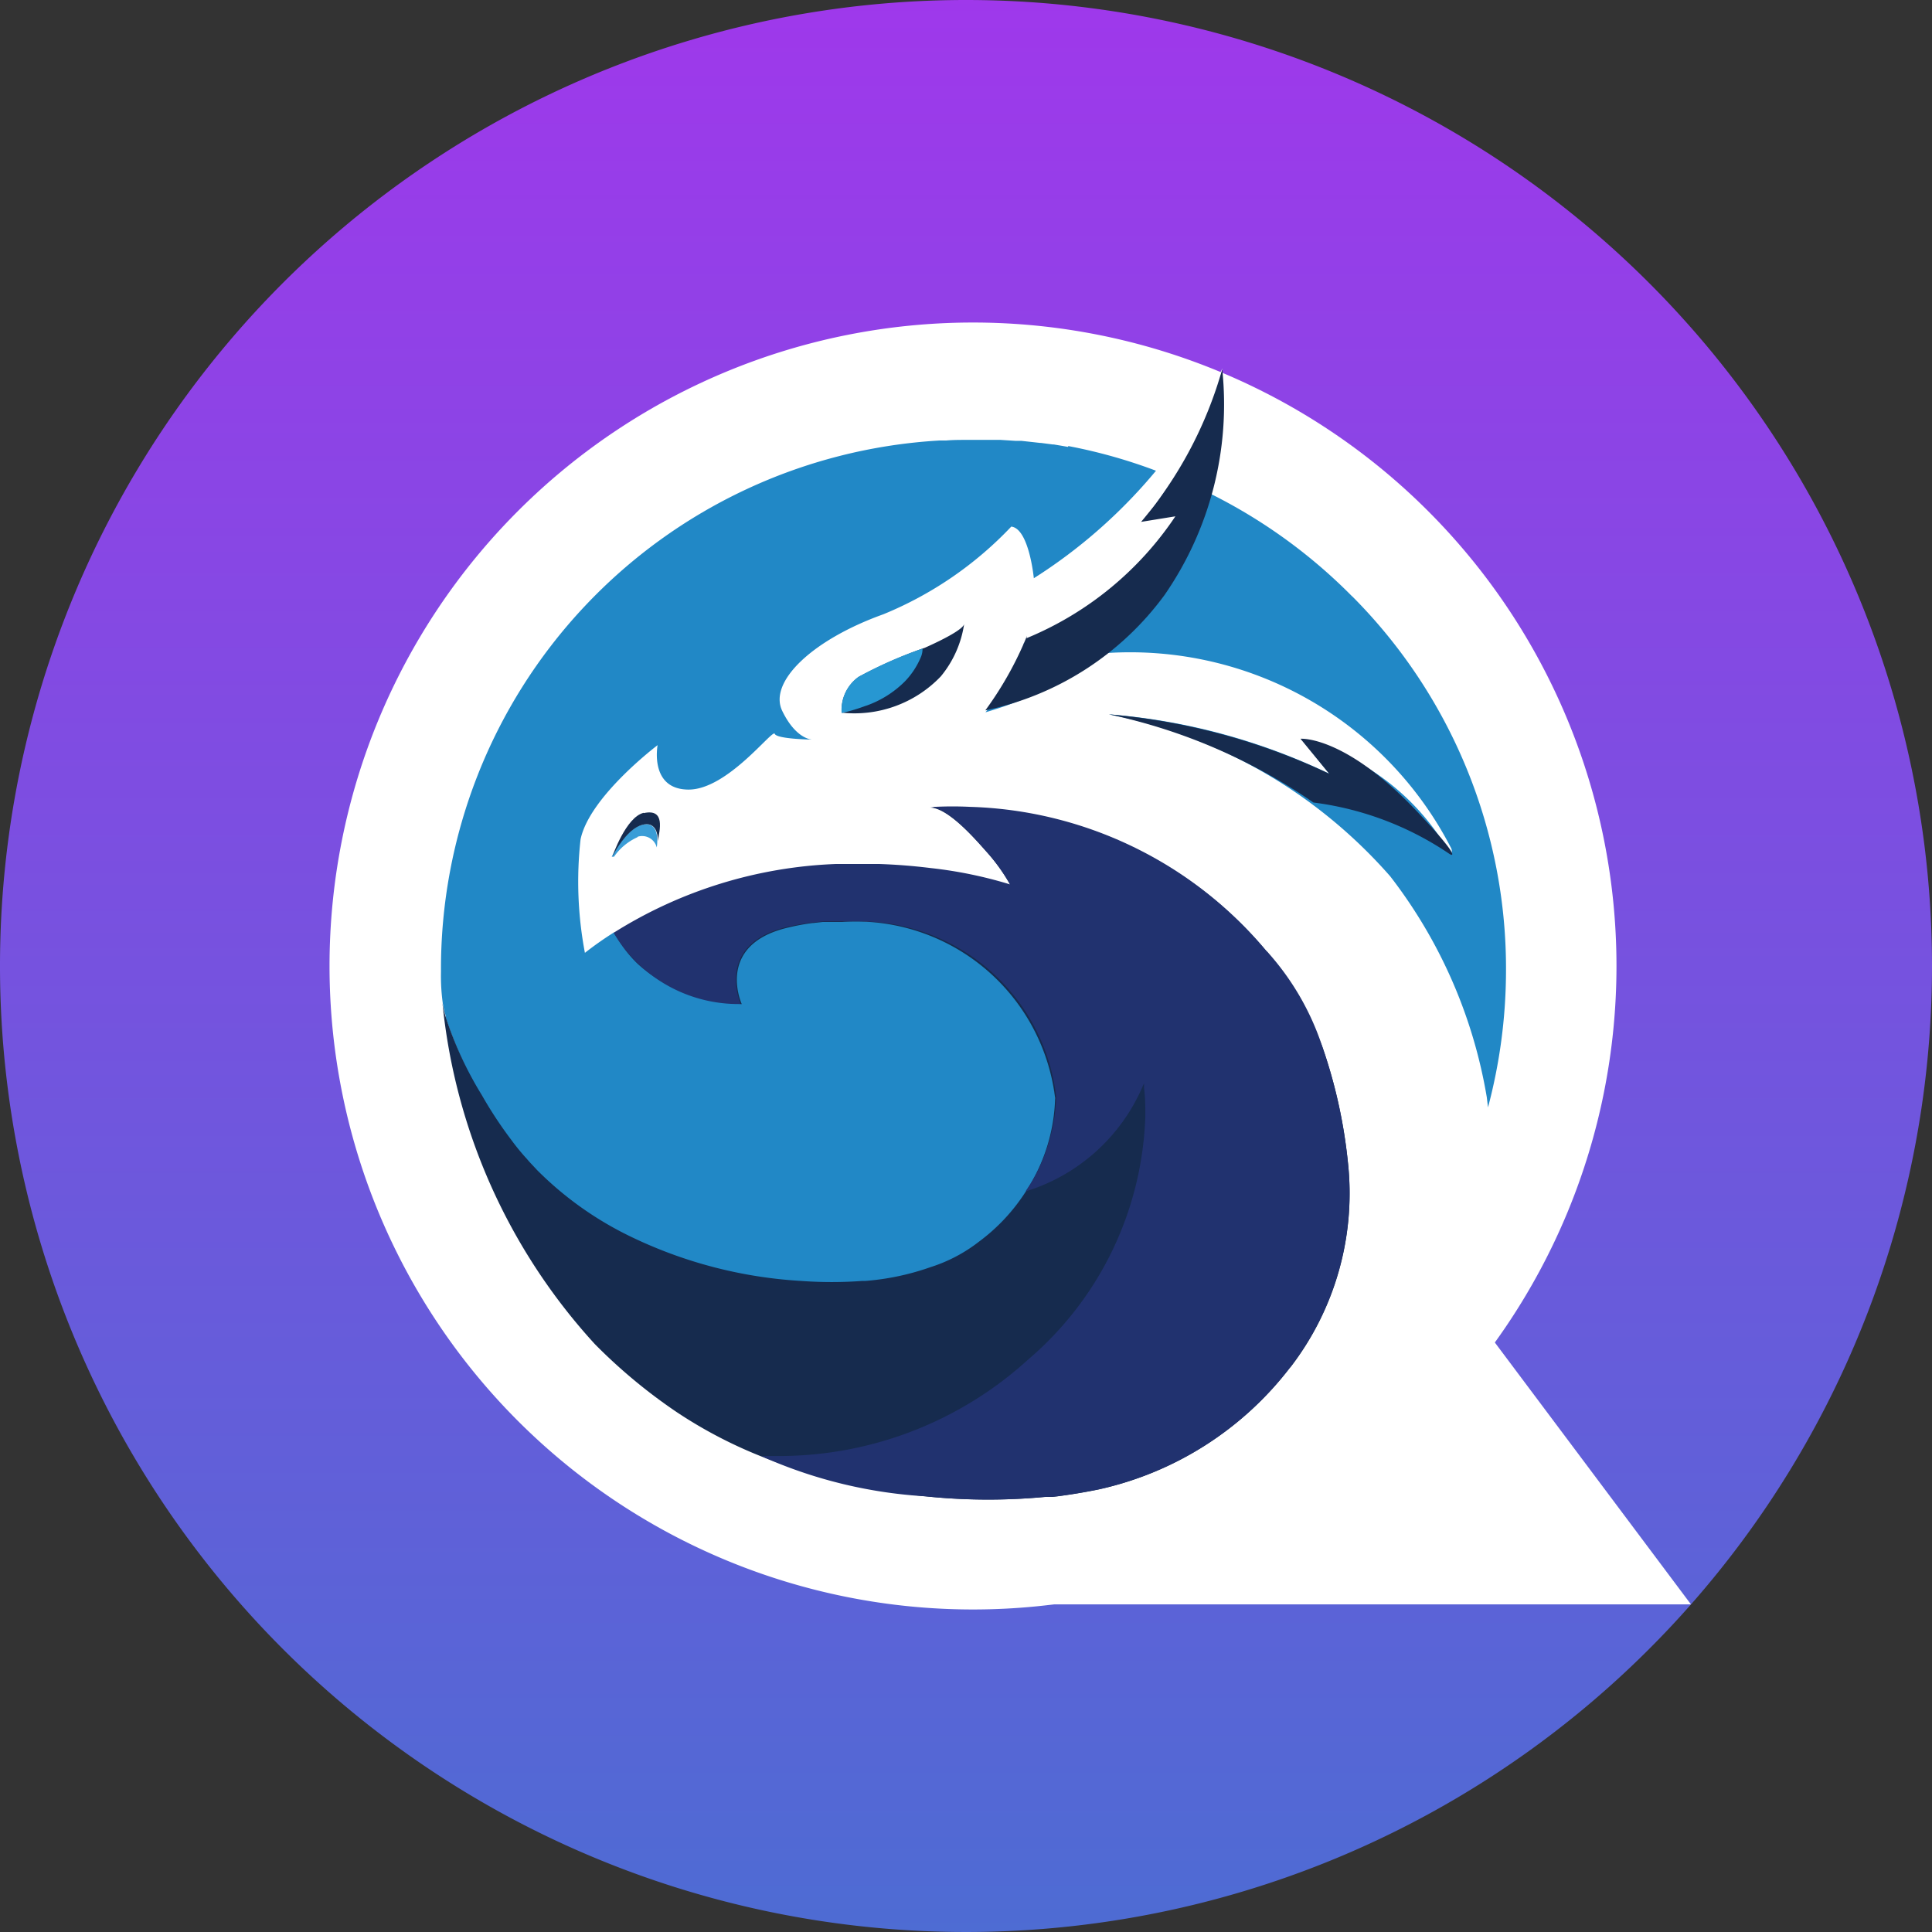 <svg data-name="Group 25981" xmlns="http://www.w3.org/2000/svg" width="16" height="16" viewBox="0 0 16 16">
    <rect x="0" y="0" width="16" height="16" fill="#333333" stroke="none"/>
    <defs>
        <linearGradient id="j28ahoao2a" x1=".5" x2=".5" y2="1.54" gradientUnits="objectBoundingBox">
            <stop offset="0" stop-color="#9f38eb"/>
            <stop offset="1" stop-color="#2188c6"/>
        </linearGradient>
    </defs>
    <path data-name="Path 16225" d="M16 8a8 8 0 1 1-8-8 8 8 0 0 1 8 8" style="fill:url(#j28ahoao2a)"/>
    <path data-name="Path 16226" d="M33.2 32.266h-6.032a5.288 5.288 0 0 1-4.448-8.055l.6-.822 5.357 7.217a3.941 3.941 0 0 0 1.069-.644L24.2 22.639l.763-.439a5.288 5.288 0 0 1 6.573 7.844zm-9.742-6.338a3.91 3.91 0 0 0 3.708 4.958zm2.915-2.766 4.274 5.7a3.911 3.911 0 0 0-4.275-5.7" transform="translate(-19.196 -18.979)" style="fill:#fff"/>
    <g data-name="Group 25979">
        <path data-name="Path 16214" d="M39.082 31.212a5.329 5.329 0 1 1-5.329 5.329 5.329 5.329 0 0 1 5.329-5.329" transform="translate(-31.024 -28.541)" style="fill:#fff"/>
        <path data-name="Path 16215" d="M46.447 37.707a4.415 4.415 0 0 0-1.311-.915 1.238 1.238 0 0 0 .123-.427l-.021-.009a3.485 3.485 0 0 1-.232.382 4.743 4.743 0 0 1-.306.4h.252a2.278 2.278 0 0 1-1.224.959c0 .206-.317.571-.317.571a3.317 3.317 0 0 0 1.008-.491 2.989 2.989 0 0 1 2.845 1.609c.021.034 0 .066 0 .061a1.989 1.989 0 0 0-1.234-.953l.229.283a5.146 5.146 0 0 0-1.825-.492 4.161 4.161 0 0 1 2.329 1.341 4.1 4.1 0 0 1 .8 1.83l.01.084a4.423 4.423 0 0 0 .149-1.112 4.366 4.366 0 0 0-1.273-3.12zm-2.352-1.237-.063-.011-.054-.009h-.008l-.1-.013h-.007l-.054-.006-.1-.011h-.048l-.125-.008h-.282c-.056 0-.112 0-.168.005h-.055a4.383 4.383 0 0 0-4.129 4.4 1.657 1.657 0 0 0 .014.254.791.791 0 0 0 .025.111.054.054 0 0 0 0 .012 3.2 3.2 0 0 0 .3.661 3.431 3.431 0 0 0 .25.378 1.729 1.729 0 0 0 .123.15l.013.015.016.018a1.1 1.1 0 0 0 .046.049l.01.01a2.824 2.824 0 0 0 .775.552 3.733 3.733 0 0 0 1.411.368 3.42 3.42 0 0 0 .511 0h.025a2.093 2.093 0 0 0 .539-.113 1.289 1.289 0 0 0 .4-.21 1.57 1.57 0 0 0 .388-.413 1.477 1.477 0 0 0 .245-.776 1.627 1.627 0 0 0-1.56-1.483l-.09-.006H42.04l-.075.009q-.1.013-.195.034c-.6.138-.394.623-.387.639a1.974 1.974 0 0 1-.42-.085h-.006l-.027-.009a1.152 1.152 0 0 1-.394-.232l-.011-.011a1.083 1.083 0 0 1-.189-.249 2.811 2.811 0 0 0-.242.17 3.159 3.159 0 0 1-.036-.94c.074-.355.638-.78.638-.78s-.07.365.254.368.7-.506.716-.462.31.048.31.048-.133 0-.248-.238.244-.587.838-.8a3.049 3.049 0 0 0 1.059-.726c.148.017.187.43.187.43a4.569 4.569 0 0 0 1.047-.879 4.354 4.354 0 0 0-.762-.218zm-1.153 2.975" transform="translate(-35.25 -32.769)" style="fill:#2188c6"/>
        <path data-name="Path 16216" d="M46.022 58.331a2.739 2.739 0 0 1-1.592 1.014q-.167.034-.336.056l-.045.005H43.993a5.133 5.133 0 0 1-2.315-.321 3.783 3.783 0 0 1-.734-.379 4.466 4.466 0 0 1-.682-.566A4.9 4.9 0 0 1 39 55.313a.785.785 0 0 0 .025.111 2.978 2.978 0 0 0 .3.652 3.417 3.417 0 0 0 .249.378 1.793 1.793 0 0 0 .123.15l.013.015.016.018.046.049.01.011a2.823 2.823 0 0 0 .775.552 3.739 3.739 0 0 0 1.411.368 3.467 3.467 0 0 0 .511 0h.025a2.108 2.108 0 0 0 .538-.114 1.28 1.28 0 0 0 .4-.21 1.566 1.566 0 0 0 .387-.413 1.478 1.478 0 0 0 .245-.777 1.663 1.663 0 0 0-1.762-1.459H42.152l-.08.009h-.006a1.858 1.858 0 0 0-.2.037c-.353.081-.428.28-.428.435a.546.546 0 0 0 .041.2 1.98 1.98 0 0 1-.42-.085h-.006l-.027-.009a1.144 1.144 0 0 1-.399-.231l-.011-.01a1.015 1.015 0 0 1-.109-.124 1.182 1.182 0 0 1-.081-.125 3.712 3.712 0 0 1 1.844-.57H42.615q.218.007.438.034a3.627 3.627 0 0 1 .652.135 1.5 1.5 0 0 0-.189-.266c-.09-.1-.326-.379-.482-.377h.046q.144-.007.289 0a3.323 3.323 0 0 1 2.455 1.19l.012.012.014.019a3.513 3.513 0 0 1 .431.744 4.212 4.212 0 0 1 .218.973 2.361 2.361 0 0 1-.478 1.7z" transform="translate(-35.336 -47.009)" style="fill:#162b4e"/>
        <path data-name="Path 16217" d="M52.558 58.323a2.739 2.739 0 0 1-1.592 1.014q-.167.034-.336.056l-.046.005H50.528l-.091.008a4.909 4.909 0 0 1-.9-.012 3.888 3.888 0 0 1-1.323-.316l-.034-.018h.171a3.063 3.063 0 0 0 2.036-.8 2.764 2.764 0 0 0 .969-2.012c0-.079 0-.158-.011-.238v-.036l-.015.034a1.549 1.549 0 0 1-.954.857h-.01a1.356 1.356 0 0 0 .19-.4 1.474 1.474 0 0 0 .062-.379 1.642 1.642 0 0 0-1.622-1.454h-.306l-.08.009h-.01a2.275 2.275 0 0 0-.208.037c-.6.138-.394.623-.387.639a1.2 1.2 0 0 1-1.052-.59 3.715 3.715 0 0 1 1.847-.57H49.145q.217.007.435.034a3.568 3.568 0 0 1 .655.135 1.541 1.541 0 0 0-.189-.265c-.089-.1-.323-.376-.48-.377h.049q.144-.007.289 0a3.323 3.323 0 0 1 2.452 1.19l.012.012.017.019a2.2 2.2 0 0 1 .43.744 4.212 4.212 0 0 1 .218.973 2.359 2.359 0 0 1-.475 1.7z" transform="translate(-41.871 -47.002)" style="fill:#21326f"/>
        <path data-name="Path 16218" d="M66.183 33.378s-.436 1.149-.729 1.279.254.02.254.02l-1.123.859a2.879 2.879 0 0 1-.365.667 2.463 2.463 0 0 0 1.484-.955 2.774 2.774 0 0 0 .478-1.87" transform="translate(-56.06 -30.32)" style="fill:#162b4e"/>
        <path data-name="Path 16219" d="M66.168 35.1a4.328 4.328 0 0 0 1.591-1.757 3.38 3.38 0 0 1-.674 1.272l.284-.046a2.736 2.736 0 0 1-1.232 1.009 3.02 3.02 0 0 1 .031-.479z" transform="translate(-57.635 -30.293)" style="fill:#fff"/>
        <path data-name="Path 16220" d="M47.1 54.62a.125.125 0 0 1 .157.089c.011-.068.012-.223-.125-.186s-.248.263-.248.263h.019a.47.47 0 0 1 .193-.161z" transform="translate(-41.818 -47.691)" style="fill:#3a9dd7"/>
        <path data-name="Path 16221" d="M47.149 53.957c-.148.033-.261.363-.261.363l.019-.035c.037-.065.125-.2.229-.228s.13.062.129.134c.014-.088.066-.272-.118-.231" transform="translate(-41.817 -47.226)" style="fill:#162b4e"/>
        <path data-name="Path 16222" d="M57.541 45.965a.337.337 0 0 1 .14-.3 3.767 3.767 0 0 1 .547-.241c.146-.065.324-.155.327-.2a.883.883 0 0 1-.194.437.989.989 0 0 1-.82.3" transform="translate(-50.57 -40.059)" style="fill:#162b4e"/>
        <path data-name="Path 16223" d="M57.738 46.847a.852.852 0 0 0 .322-.2.649.649 0 0 0 .136-.206.169.169 0 0 0 .013-.069 3.421 3.421 0 0 0-.53.234.337.337 0 0 0-.14.3 1.5 1.5 0 0 0 .2-.06z" transform="translate(-50.569 -41.001)" style="fill:#2797d2"/>
        <path data-name="Path 16224" d="M72.789 50.56a2.587 2.587 0 0 0-1.136-.432 4.7 4.7 0 0 0-1.694-.73 5.307 5.307 0 0 1 1.825.492l-.238-.29s.366-.03.963.6c.389.412.28.359.28.359z" transform="translate(-60.776 -43.482)" style="fill:#162b4e"/>
    </g>
</svg>
